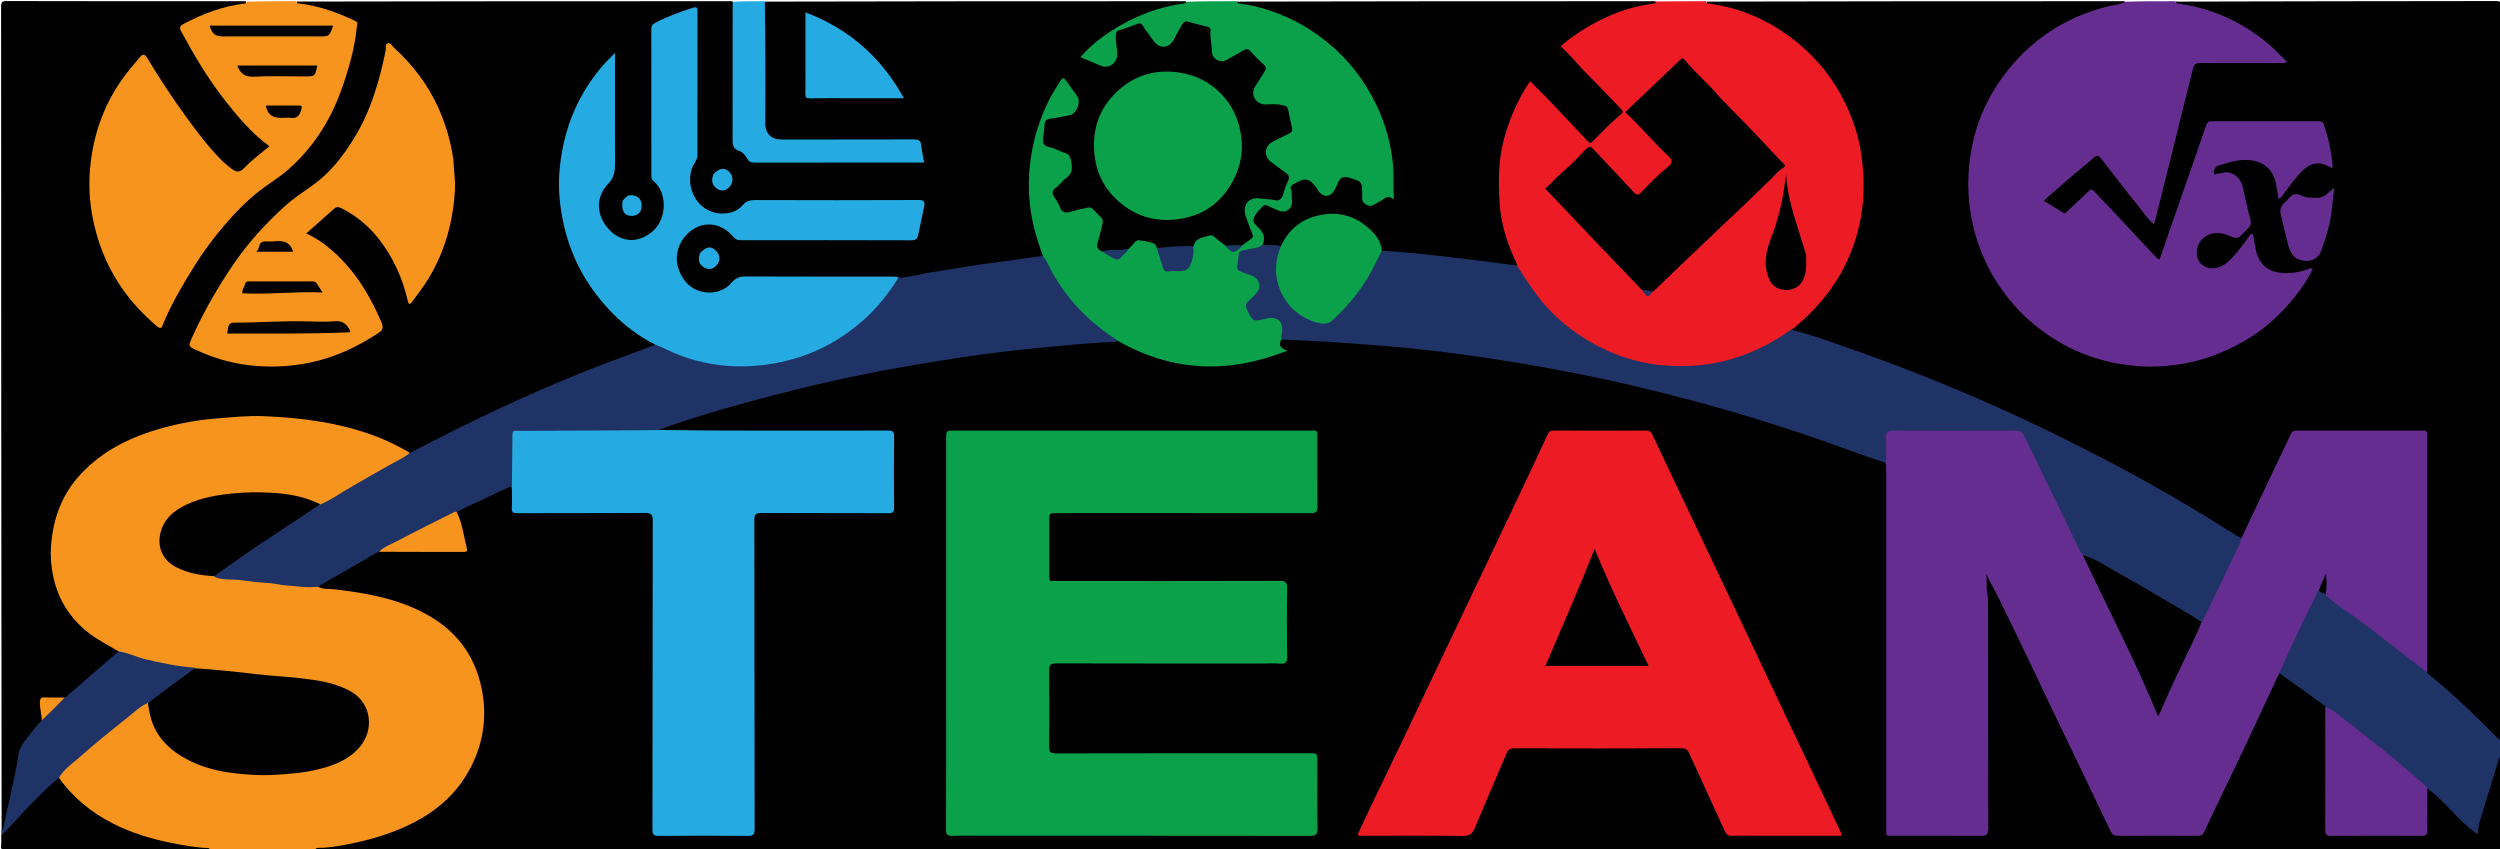 <svg version="1.1" id="Layer_1" xmlns="http://www.w3.org/2000/svg" xmlns:xlink="http://www.w3.org/1999/xlink" x="0px" y="0px"
	 width="100%" viewBox="0 0 2061 700" enable-background="new 0 0 2061 700" xml:space="preserve">
<path fill="#000000" opacity="1" stroke="none" 
	d="
M2061.713,623.776 
	C2062,648.661 2061.96,673.322 2062.062,697.983 
	C2062.072,700.439 2061.566,701.499 2059.015,701.018 
	C2058.372,700.897 2057.686,701 2057.019,701 
	C1458.325,701 859.631,701 260.469,701 
	C258.755,697.026 261.748,697.064 264.146,696.758 
	C277.195,695.096 290.192,693.209 302.928,689.767 
	C322.527,684.471 341.257,677.284 357.528,664.789 
	C379.127,648.202 392.233,626.565 395.787,599.41 
	C399.074,574.293 393.5,551.394 377.888,531.294 
	C367.962,518.513 354.92,509.769 340.115,503.424 
	C319.673,494.664 298.067,491.049 276.218,488.214 
	C271.425,487.592 266.14,488.712 261.704,484.894 
	C260.875,481.671 262.838,480.251 264.831,479.075 
	C279.486,470.427 294.253,461.976 309.222,453.881 
	C310.103,453.404 311.034,453.076 312.463,453.182 
	C334.057,452.017 355.271,452.963 376.47,452.52 
	C380.617,452.434 381.697,450.907 381.065,446.743 
	C379.868,438.861 377.196,431.319 375.607,423.106 
	C375.727,420.208 377.257,418.88 379.349,417.91 
	C391.501,412.277 403.489,406.293 415.778,400.956 
	C418.231,399.89 420.678,398.636 423.367,401.37 
	C424.569,404.486 424.339,407.342 424.384,410.161 
	C424.539,419.779 425.314,420.581 435.124,420.589 
	C464.286,420.611 493.447,420.593 522.608,420.6 
	C526.107,420.601 529.61,420.505 533.104,420.732 
	C538.779,421.1 539.94,422.3 540.285,428.091 
	C540.473,431.253 540.4,434.422 540.4,437.588 
	C540.404,516.573 540.399,595.559 540.406,674.545 
	C540.407,686.263 540.741,686.59 552.473,686.595 
	C571.137,686.602 589.8,686.608 608.463,686.592 
	C618.916,686.584 619.589,685.932 619.59,675.602 
	C619.604,596.283 619.595,516.964 619.6,437.645 
	C619.6,434.479 619.525,431.31 619.711,428.148 
	C620.061,422.177 621.227,421.047 627.336,420.703 
	C629.999,420.553 632.667,420.6 635.333,420.6 
	C663.994,420.595 692.656,420.599 721.318,420.596 
	C723.317,420.596 725.319,420.647 727.316,420.549 
	C732.817,420.281 734.452,418.769 734.53,413.216 
	C734.71,400.386 734.581,387.554 734.593,374.723 
	C734.596,371.058 734.639,367.392 734.527,363.726 
	C734.403,359.681 732.327,357.626 728.296,357.478 
	C725.964,357.393 723.631,357.405 721.298,357.405 
	C665.642,357.401 609.985,357.412 554.328,357.385 
	C550.675,357.384 546.986,357.702 542.995,356.464 
	C540.113,352.165 543.431,351.21 546.028,350.416 
	C554.467,347.836 562.767,344.836 571.193,342.225 
	C602.838,332.418 634.769,323.631 667.001,315.983 
	C709.928,305.797 753.25,297.694 796.937,291.454 
	C820.982,288.02 845.105,285.359 869.253,282.876 
	C882.146,281.551 895.109,280.95 908.011,279.683 
	C911.998,279.291 915.924,280.407 920.283,279.778 
	C924.134,279.017 926.742,281.16 929.456,282.598 
	C944.313,290.475 960.039,295.628 976.653,298.123 
	C1001.164,301.805 1025.076,299.135 1048.513,291.371 
	C1051.946,290.234 1054.555,288.749 1053.185,284.282 
	C1052.64,282.505 1053.58,280.695 1055.327,279.098 
	C1060.838,276.856 1066.271,277.257 1071.485,277.931 
	C1079.936,279.023 1088.433,278.895 1096.889,279.421 
	C1126.459,281.26 1155.929,283.941 1185.357,287.368 
	C1254.798,295.455 1323.248,308.665 1390.827,326.467 
	C1443.386,340.313 1495.024,357.049 1545.857,376.283 
	C1549.131,377.522 1552.286,378.992 1555.584,381.152 
	C1558.123,384.745 1557.33,388.518 1557.334,392.104 
	C1557.397,457.244 1557.375,522.384 1557.378,587.524 
	C1557.379,617.511 1557.363,647.499 1557.387,677.487 
	C1557.394,685.977 1558.024,686.604 1566.477,686.613 
	C1587.135,686.635 1607.794,686.651 1628.452,686.604 
	C1635.615,686.588 1636.597,685.64 1636.6,678.545 
	C1636.631,617.903 1636.691,557.261 1636.529,496.62 
	C1636.512,490.323 1635.691,484.011 1635.144,477.715 
	C1634.95,475.489 1634.594,472.894 1637.032,472.063 
	C1639.955,471.068 1640.919,473.817 1641.958,475.889 
	C1658.237,508.337 1673.843,541.114 1689.551,573.839 
	C1704.683,605.365 1719.664,636.964 1734.888,668.446 
	C1736.699,672.192 1738.367,676.012 1740.056,679.812 
	C1742.215,684.674 1745.498,686.759 1750.943,686.698 
	C1769.599,686.489 1788.26,686.53 1806.918,686.678 
	C1811.874,686.717 1814.995,684.949 1817.125,680.419 
	C1823.998,665.802 1830.968,651.229 1837.827,636.607 
	C1844.614,622.136 1851.499,607.709 1858.242,593.216 
	C1863.51,581.895 1869.01,570.681 1874.244,559.342 
	C1874.939,557.834 1875.652,556.318 1877.113,554.794 
	C1880.009,553.266 1882.176,554.06 1884.373,555.617 
	C1894.271,562.635 1904.211,569.596 1913.96,576.821 
	C1915.952,578.296 1918.134,579.663 1918.493,582.913 
	C1919.393,586.594 1919.401,589.918 1919.401,593.249 
	C1919.402,621.196 1919.375,649.142 1919.413,677.089 
	C1919.424,685.57 1920.433,686.575 1928.875,686.589 
	C1949.003,686.621 1969.132,686.627 1989.26,686.585 
	C1997.504,686.568 1998.468,685.525 1998.608,677.448 
	C1998.755,668.971 1998.171,660.482 1999.132,651.617 
	C2000.896,648.422 2003.021,648.909 2005.127,650.509 
	C2011.225,655.139 2016.972,660.193 2022.084,665.889 
	C2026.542,670.856 2031.224,675.592 2036.083,680.142 
	C2039.214,683.074 2040.3,682.68 2041.393,678.569 
	C2045.806,661.98 2051.624,645.827 2056.597,629.412 
	C2057.333,626.982 2057.27,623.38 2061.713,623.776 
z"/>
<path fill="#000000" opacity="1" stroke="none" 
	d="
M1.338,684.225 
	C1,457.945 1.012,231.89 0.902,5.836 
	C0.9,1.966 1.418,0.863 5.66,0.874 
	C71.127,1.054 136.595,1 202.531,1 
	C204.475,4.205 202.06,4.682 199.947,5.227 
	C195.593,6.35 191.18,7.226 186.802,8.251 
	C175.846,10.816 165.562,15.056 155.678,20.344 
	C151.351,22.659 151.034,23.904 153.387,28.227 
	C164.076,47.86 175.839,66.804 189.788,84.311 
	C198.821,95.648 208.368,106.508 219.558,115.847 
	C224.305,119.809 223.97,122.153 219.067,126.163 
	C213.142,131.008 207.65,136.359 201.647,141.121 
	C197.5,144.411 195.392,144.678 190.889,141.677 
	C184.479,137.406 179.021,132.089 173.947,126.286 
	C154.254,103.758 138.029,78.764 121.922,53.676 
	C118.41,48.205 118.244,48.149 113.784,53.017 
	C94.925,73.599 83.404,97.869 78.55,125.22 
	C72.651,158.451 77.447,190.283 92.919,220.276 
	C101.536,236.979 112.718,251.863 127.447,263.804 
	C131.324,266.947 131.537,266.836 133.775,262.164 
	C145.686,237.298 159.592,213.646 176.792,192.041 
	C190.642,174.645 206.084,158.896 224.627,146.365 
	C243.054,133.913 257.26,117.681 267.855,98.102 
	C280.057,75.557 287.256,51.448 291.393,26.301 
	C292.331,20.595 291.787,19.338 286.435,16.937 
	C274.533,11.596 262.133,7.787 249.305,5.372 
	C247.094,4.956 244.356,5.077 244.777,1.292 
	C364.354,1 483.708,1 603.531,1 
	C607.045,3.524 606.343,7.064 606.351,10.302 
	C606.432,42.614 606.388,74.926 606.397,107.238 
	C606.397,109.403 606.448,111.569 606.424,113.733 
	C606.385,117.325 608.339,119.626 610.566,122.337 
	C617.472,130.747 626.212,131.908 636.404,131.781 
	C672.708,131.328 709.02,131.604 745.33,131.604 
	C747.162,131.604 748.995,131.626 750.826,131.586 
	C756.324,131.465 757.819,130.436 757.899,126.748 
	C758.022,121.117 755.733,118.027 750.983,117.518 
	C748.995,117.305 746.989,117.399 744.99,117.399 
	C713.844,117.393 682.698,117.399 651.552,117.393 
	C648.887,117.393 646.22,117.442 643.558,117.304 
	C633.898,116.803 628.756,111.79 628.695,102.183 
	C628.497,70.872 628.575,39.559 628.669,8.246 
	C628.676,5.961 628.434,3.518 630.672,1.337 
	C746.354,1 861.708,1 977.531,1 
	C979.445,4.644 976.62,4.835 974.403,5.255 
	C966.045,6.84 957.86,9.01 949.804,11.761 
	C940.014,15.103 930.175,18.779 921.536,24.169 
	C913.2,29.369 905.3,35.685 898.183,42.703 
	C895.991,44.864 896.01,46.64 899.118,47.997 
	C902.017,49.262 904.859,50.672 907.87,51.652 
	C913.818,53.589 918.503,50.161 918.599,43.805 
	C918.667,39.312 917.414,34.919 917.68,30.377 
	C917.877,27.03 918.972,24.853 922.24,23.456 
	C926.518,21.627 930.769,19.723 935.097,18.01 
	C938.947,16.486 942.053,17.153 944.717,20.706 
	C947.418,24.309 949.768,28.14 952.458,31.737 
	C956.715,37.427 962.426,37.048 965.886,30.831 
	C967.748,27.487 969.682,24.184 971.512,20.82 
	C974.124,16.02 976.504,14.928 981.746,16.017 
	C986.144,16.932 990.507,18.026 994.81,19.334 
	C998.215,20.369 1000.236,22.571 1000.18,26.241 
	C1000.108,30.926 1001.164,35.498 1001.388,40.157 
	C1001.724,47.161 1006.038,49.543 1012.248,46.068 
	C1015.879,44.037 1019.64,42.23 1023.165,40.023 
	C1026.614,37.864 1029.715,37.974 1032.641,40.902 
	C1036.172,44.435 1039.76,47.91 1043.21,51.526 
	C1045.923,54.369 1046.135,57.291 1044.127,60.578 
	C1041.871,64.271 1039.626,67.975 1037.491,71.737 
	C1033.943,77.989 1036.693,82.974 1043.933,83.567 
	C1048.726,83.96 1053.564,83.286 1058.334,84.606 
	C1061.595,85.508 1063.528,87.231 1064.227,90.564 
	C1065.184,95.123 1066.363,99.634 1067.185,104.226 
	C1067.859,107.989 1066.572,110.695 1063.183,112.503 
	C1059.361,114.542 1055.427,116.357 1051.615,118.41 
	C1044.911,122.022 1044.423,127.802 1050.492,132.601 
	C1053.885,135.283 1057.458,137.742 1060.844,140.433 
	C1065.073,143.795 1065.68,146.415 1063.177,151.304 
	C1061.707,154.175 1061.479,157.361 1060.296,160.297 
	C1057.876,166.305 1055.711,167.902 1049.263,167.07 
	C1045.629,166.601 1041.979,166.372 1038.35,165.902 
	C1031.999,165.079 1027.544,170.12 1028.999,176.474 
	C1029.895,180.385 1031.636,184.011 1033.081,187.733 
	C1036.409,196.306 1033.417,201.62 1023.73,203.541 
	C1019.509,203.955 1015.686,204.685 1011.474,203.522 
	C1008.433,203.843 1006.368,202.79 1004.331,201.133 
	C997.248,195.375 992.788,195.763 986.627,202.447 
	C985.829,203.313 984.903,203.974 983.408,204.497 
	C974.01,205.678 964.953,205.786 955.506,205.854 
	C951.608,205.626 949.548,202.437 946.183,201.713 
	C941.506,200.707 937.345,200.362 934.06,204.637 
	C933.362,205.546 932.407,206.278 930.787,206.512 
	C923.625,209.458 916.428,207.739 909.06,208.573 
	C903.155,207.449 901.645,205.317 902.622,199.995 
	C903.464,195.407 904.94,190.963 905.819,186.385 
	C907.149,179.452 900.833,173.241 893.859,174.543 
	C889.444,175.367 885.12,176.624 880.667,177.287 
	C877.138,177.812 874.547,176.687 872.666,173.585 
	C870.42,169.878 868.237,166.151 866.508,162.169 
	C865.081,158.883 865.521,156.089 868.336,153.655 
	C871.612,150.822 874.587,147.664 877.595,144.551 
	C883.523,138.415 882.014,130.655 874.247,127.339 
	C870.726,125.836 867.123,124.509 863.508,123.276 
	C859.187,121.803 857.548,118.969 857.701,114.571 
	C857.853,110.231 858.586,105.964 859.117,101.682 
	C859.518,98.455 861.702,96.502 865.027,95.728 
	C869.732,94.632 874.547,94.134 879.227,92.927 
	C886.154,91.141 888.774,84.468 884.735,78.696 
	C883.113,76.378 881.415,74.109 879.65,71.9 
	C877.09,68.697 875.888,68.74 873.692,72.1 
	C862.21,89.664 855.479,108.982 852.269,129.651 
	C848.35,154.886 851.382,179.357 859.798,203.321 
	C860.698,205.885 862.468,208.485 860.568,211.751 
	C856.976,215.399 852.468,214.625 848.497,215.101 
	C816.575,218.929 784.821,223.801 753.224,229.727 
	C749.465,230.432 745.717,231.292 741.422,231.069 
	C739.94,230.493 738.937,230.015 737.686,230.039 
	C697.361,230.789 657.032,230.207 616.704,230.327 
	C611.971,230.341 608.076,231.22 604.679,234.961 
	C595.076,245.535 578.249,245.756 568.164,238.378 
	C557.42,230.517 552.565,214.293 557.776,202.149 
	C561.66,193.097 567.815,186.526 577.575,183.852 
	C587.268,181.197 595.892,183.551 602.946,190.369 
	C607.017,194.303 611.309,195.713 616.811,195.697 
	C659.476,195.567 702.142,195.634 744.808,195.616 
	C753.448,195.613 753.853,195.265 755.974,186.88 
	C757.077,182.518 758.233,178.157 758.592,173.658 
	C758.987,168.709 758.04,167.677 753.223,167.414 
	C752.058,167.35 750.89,167.377 749.723,167.377 
	C708.391,167.375 667.058,167.427 625.726,167.308 
	C620.418,167.293 616.259,168.696 612.209,172.32 
	C601.122,182.24 582.117,179.723 573.171,167.486 
	C565.499,156.994 564.422,145.719 569.919,134.007 
	C571.821,129.955 572.667,125.924 572.659,121.495 
	C572.599,86.995 572.626,52.496 572.622,17.996 
	C572.622,16.83 572.666,15.659 572.561,14.498 
	C572.195,10.466 570.903,9.39 567.03,10.511 
	C559.012,12.833 551.261,15.852 543.874,19.802 
	C540.476,21.619 539.377,24.39 539.38,28.024 
	C539.385,38.024 539.378,48.024 539.377,58.023 
	C539.375,85.023 539.409,112.022 539.339,139.022 
	C539.327,143.553 540.504,147.225 543.428,150.897 
	C550.703,160.033 551.457,170.684 547.367,181.139 
	C543.056,192.159 534.414,198.824 522.425,200.077 
	C509.987,201.377 496.164,190.509 492.899,177.624 
	C489.915,165.848 493.428,155.927 501.235,147.228 
	C503.367,144.852 504.601,142.411 504.607,139.21 
	C504.652,110.711 504.621,82.211 504.603,53.712 
	C504.603,52.893 504.651,52.034 503.855,51.102 
	C501.592,51.409 500.482,53.395 499.171,54.946 
	C480.421,77.144 468.461,102.553 464.854,131.403 
	C459.213,176.529 471.286,216.477 501.51,250.721 
	C511.285,261.796 522.556,271.042 535.24,278.603 
	C536.939,279.616 538.723,280.59 540.239,282.518 
	C541.194,286.883 538.064,287.548 535.47,288.491 
	C517.974,294.85 500.521,301.335 483.273,308.335 
	C456.63,319.148 430.276,330.621 404.288,342.949 
	C384.606,352.285 365.13,362.003 345.884,372.197 
	C343.565,373.425 341.296,374.956 338.105,374.906 
	C329.476,372.519 322.443,367.551 314.583,364.345 
	C294.867,356.304 274.414,351.247 253.376,348.438 
	C238.366,346.435 223.229,345.16 208.123,345.491 
	C175.548,346.204 143.377,349.826 112.868,362.458 
	C92.018,371.09 73.733,383.237 60.698,402.022 
	C47.338,421.276 42.783,442.806 45.092,466.055 
	C47.059,485.848 55.131,502.45 69.735,515.867 
	C76.019,521.64 83.16,526.213 90.708,530.186 
	C93.46,531.635 96.693,532.436 98.65,535.701 
	C99.28,539.049 97.167,540.694 95.347,542.317 
	C87.152,549.621 78.774,556.717 70.455,563.881 
	C66.676,567.136 62.862,570.352 59.092,573.618 
	C57.585,574.923 56.209,576.432 53.665,576.628 
	C49.162,576.844 45.079,577.442 40.931,577.476 
	C36.583,577.512 35.167,579.016 35.573,583.308 
	C35.886,586.615 35.856,589.877 35.755,593.564 
	C35.756,596.188 34.094,597.475 32.846,598.989 
	C18.024,616.967 17.932,617.133 14.398,640.235 
	C12.336,653.717 8.324,666.757 5.387,680.041 
	C4.956,681.99 4.814,684.594 1.338,684.225 
z"/>
<path fill="#000000" opacity="1" stroke="none" 
	d="
M1793.777,1.31 
	C1881.789,1 1969.579,1.042 2057.368,0.872 
	C2061.67,0.864 2062.097,2.053 2062.094,5.864 
	C2061.988,206.93 2062,407.996 2062,609.531 
	C2059.167,612.185 2057.361,610.047 2055.627,608.336 
	C2050.906,603.676 2046.172,599.028 2041.515,594.304 
	C2029.408,582.025 2016.268,570.891 2003.219,559.654 
	C2001.605,558.264 1999.728,557.03 1999.504,554.184 
	C1998.634,549.165 1998.6,544.51 1998.602,539.841 
	C1998.622,484.015 1998.615,428.188 1998.615,372.362 
	C1998.615,370.195 1998.63,368.029 1998.605,365.863 
	C1998.517,358.395 1997.622,357.416 1990.258,357.406 
	C1959.928,357.364 1929.598,357.473 1899.27,357.312 
	C1893.402,357.281 1890.387,359.643 1887.953,364.931 
	C1880.64,380.815 1873.083,396.593 1865.55,412.377 
	C1860.532,422.892 1855.837,433.561 1850.022,444.121 
	C1847.18,445.781 1844.948,445.014 1842.698,443.604 
	C1819.413,429.017 1795.848,414.905 1771.889,401.447 
	C1739.494,383.25 1706.381,366.468 1672.84,350.495 
	C1644.865,337.173 1616.454,324.865 1587.713,313.322 
	C1553.701,299.663 1519.153,287.467 1484.303,276.12 
	C1481.799,275.304 1479.102,274.841 1476.814,272.661 
	C1475.824,269.197 1478.308,267.77 1480.119,266.276 
	C1495.879,253.277 1508.563,237.734 1517.84,219.601 
	C1527.265,201.18 1532.694,181.599 1533.754,160.78 
	C1534.905,138.16 1531.804,116.364 1523.114,95.387 
	C1510.389,64.669 1489.852,40.752 1461.209,23.814 
	C1446.584,15.166 1430.904,9.424 1414.246,6.113 
	C1411.441,5.555 1407.037,6.61 1406.776,1.312 
	C1521.688,1 1636.375,1 1751.531,1 
	C1753.507,4.648 1750.598,4.834 1748.436,5.347 
	C1740.334,7.27 1732.132,8.817 1724.274,11.654 
	C1702.475,19.524 1682.967,31.276 1666.975,48.035 
	C1643.87,72.247 1629.723,101.013 1626.216,134.558 
	C1621.766,177.111 1632.787,215.112 1660.617,247.834 
	C1685.956,277.626 1718.354,294.472 1757.147,298.722 
	C1799.239,303.334 1836.61,291.554 1869.146,264.73 
	C1882.174,253.988 1893.058,241.204 1901.383,226.057 
	C1899.374,224.783 1897.653,225.866 1896.04,226.285 
	C1890.117,227.824 1884.056,227.831 1878.156,227.007 
	C1867.53,225.523 1860.881,219.111 1857.93,208.794 
	C1856.994,205.519 1856.95,201.953 1854.834,198.128 
	C1849.789,205.15 1844.823,211.324 1839.052,216.825 
	C1834.609,221.061 1829.722,223.242 1823.443,223.385 
	C1813.635,223.609 1805.696,213.847 1809.709,202.568 
	C1813.349,192.338 1823.48,187.573 1833.942,190.623 
	C1835.063,190.95 1836.162,191.341 1837.273,191.697 
	C1846.883,194.776 1854.107,188.182 1852.045,178.194 
	C1850.462,170.527 1848.691,162.904 1846.587,155.361 
	C1844.185,146.752 1840.029,144.032 1831.182,145.116 
	C1828.291,145.471 1824.99,146.533 1823.551,142.549 
	C1822.482,139.59 1824.519,135.83 1828.407,134.335 
	C1837.678,130.769 1847.254,128.602 1857.253,129.951 
	C1868.92,131.525 1876.343,139.311 1879.051,152.215 
	C1879.399,153.874 1878.623,156.515 1880.903,156.901 
	C1882.895,157.238 1883.605,154.716 1884.694,153.357 
	C1889.264,147.656 1893.261,141.495 1899.14,136.91 
	C1904.033,133.093 1909.331,131.621 1915.47,132.765 
	C1920.217,133.649 1920.41,133.476 1919.621,128.646 
	C1918.468,121.581 1917.132,114.553 1914.891,107.71 
	C1913.683,104.021 1911.622,102.31 1907.636,102.317 
	C1880.804,102.364 1853.972,102.377 1827.14,102.308 
	C1822.867,102.297 1820.959,104.322 1819.633,108.092 
	C1811.068,132.452 1802.713,156.884 1794.281,181.29 
	C1791.017,190.738 1787.684,200.161 1784.441,209.617 
	C1782.218,216.097 1779.035,216.976 1774.405,212.031 
	C1762.349,199.153 1750.048,186.503 1738.288,173.349 
	C1734.84,169.493 1731.057,165.974 1727.445,162.283 
	C1725.118,159.905 1722.83,159.902 1720.554,162.306 
	C1716.309,166.789 1711.486,170.642 1706.98,174.836 
	C1703.94,177.665 1701.055,178.074 1697.538,175.968 
	C1694.252,174.001 1690.888,172.16 1687.719,170.006 
	C1683.236,166.959 1682.89,163.942 1687.012,160.396 
	C1694.453,153.992 1701.913,147.609 1709.371,141.223 
	C1713.669,137.543 1717.922,133.812 1722.185,130.092 
	C1727.799,125.193 1730.761,125.446 1735.389,131.216 
	C1746.951,145.633 1758.298,160.219 1769.765,174.712 
	C1770.593,175.758 1771.506,176.73 1772.404,177.716 
	C1773.845,179.298 1774.691,178.554 1775.214,176.951 
	C1775.782,175.21 1776.152,173.409 1776.597,171.632 
	C1785.923,134.294 1795.236,96.952 1804.614,59.627 
	C1807.028,50.014 1807.429,49.695 1817.522,49.674 
	C1835.521,49.636 1853.52,49.665 1871.52,49.661 
	C1872.853,49.661 1874.19,49.721 1875.518,49.628 
	C1876.616,49.551 1878.066,49.924 1878.469,48.446 
	C1878.762,47.374 1877.752,46.663 1877.089,45.939 
	C1871.768,40.135 1865.6,35.323 1859.232,30.751 
	C1840.904,17.589 1820.407,9.633 1798.358,5.398 
	C1796.138,4.972 1793.428,5.072 1793.777,1.31 
z"/>
<path fill="#F7941D" opacity="1" stroke="none" 
	d="
M98.121,537.25 
	C89.298,531.837 80.24,527.52 72.286,521.146 
	C57.541,509.33 48.124,494.361 44.06,476.037 
	C42.203,467.661 41.446,459.087 42.038,450.509 
	C43.611,427.708 50.991,407.359 66.993,390.418 
	C85.437,370.89 108.45,359.917 133.886,352.873 
	C148.72,348.765 163.71,346.13 179.041,344.918 
	C191.72,343.914 204.4,342.573 217.105,343.077 
	C249.194,344.348 280.831,348.551 311.041,360.127 
	C320.131,363.61 328.821,368.113 337.629,373.085 
	C338.869,377.234 335.446,378.253 333.029,379.54 
	C315.618,388.811 298.651,398.85 281.672,408.872 
	C277.677,411.23 273.715,413.646 269.727,416.018 
	C267.991,417.05 266.257,417.995 263.758,417.357 
	C248.936,411.921 234.052,408.759 218.63,408.366 
	C201.458,407.929 184.387,408.677 167.725,413.369 
	C157.864,416.146 148.474,419.962 141.303,427.65 
	C132.911,436.647 131.778,450.493 138.56,459.268 
	C141.946,463.649 146.758,465.959 151.79,467.812 
	C159.955,470.819 168.504,472.081 177.451,473.366 
	C181.153,475.69 184.971,474.685 188.518,474.973 
	C207.534,476.52 226.419,479.281 245.426,480.878 
	C250.806,481.329 256.356,480.702 261.734,483.484 
	C266.397,486.169 271.33,485.269 275.956,485.824 
	C301.762,488.922 327.154,493.319 350.399,505.801 
	C375.443,519.249 391.354,539.538 397.086,567.682 
	C401.6,589.849 398.765,611.09 388.836,631.122 
	C379.396,650.168 364.827,664.765 346.29,675.276 
	C328.007,685.642 308.182,691.817 287.716,695.803 
	C279.416,697.419 270.979,698.993 262.417,698.99 
	C261.178,698.989 260.109,699.195 259.685,700.64 
	C231.312,701 202.625,701 173.469,701 
	C169.305,698.956 165.176,699.827 161.323,699.667 
	C140.055,698.78 120.045,692.94 100.559,684.935 
	C82.712,677.604 67.457,666.535 54.517,652.253 
	C51.832,649.289 49.209,646.271 47.784,642.011 
	C46.637,638.303 48.859,636.339 50.906,634.42 
	C61.663,624.335 72.924,614.818 84.225,605.36 
	C94.638,596.645 105.266,588.186 116.136,580.038 
	C118.066,578.591 119.975,577.352 122.789,578.823 
	C125.066,581.926 125.19,585.355 125.958,588.561 
	C130.534,607.664 143.73,618.89 160.76,626.428 
	C174.474,632.497 189.033,634.696 203.938,635.902 
	C225.256,637.626 246.187,636.033 266.748,630.444 
	C278.457,627.261 289.36,622.283 296.547,611.689 
	C306.24,597.402 302.039,579.759 286.811,571.563 
	C276.378,565.947 264.934,563.657 253.289,562.363 
	C225.024,559.219 196.699,556.646 168.43,553.536 
	C166.11,553.281 163.768,553.39 161.033,553.112 
	C154.017,551.288 147.137,551.685 140.447,550.425 
	C128.642,548.202 116.918,545.729 105.62,541.571 
	C103,540.607 100.149,539.992 98.121,537.25 
z"/>
<path fill="#662D91" opacity="1" stroke="none" 
	d="
M1793.531,1 
	C1793.576,2.783 1794.828,2.813 1796.022,2.979 
	C1823.276,6.769 1847.339,17.675 1868.681,35.008 
	C1874.636,39.844 1879.541,45.559 1885.211,50.722 
	C1883.261,52.701 1881.332,51.956 1879.637,51.96 
	C1857.806,52.02 1835.975,52.064 1814.144,51.938 
	C1810.492,51.917 1808.789,52.627 1807.787,56.739 
	C1797.683,98.206 1787.257,139.595 1776.897,181 
	C1776.62,182.107 1776.068,183.145 1775.452,184.702 
	C1770.508,180.646 1767.209,175.273 1763.347,170.512 
	C1752.67,157.353 1742.404,143.861 1731.98,130.498 
	C1730.344,128.4 1728.862,127.558 1726.381,129.785 
	C1721.113,134.513 1715.514,138.869 1710.129,143.47 
	C1702.47,150.014 1694.875,156.634 1687.275,163.247 
	C1686.534,163.892 1685.949,164.717 1685.085,165.693 
	C1690.412,168.93 1695.648,171.979 1700.731,175.266 
	C1702.756,176.575 1703.427,174.968 1704.409,174.056 
	C1710,168.864 1715.618,163.696 1721.065,158.355 
	C1723.31,156.154 1724.486,155.393 1727.16,158.392 
	C1733.339,165.321 1740.03,171.794 1746.281,178.69 
	C1756.083,189.501 1766.182,200.043 1776.198,210.659 
	C1777.308,211.836 1778.258,213.287 1780.388,213.936 
	C1785.248,199.871 1790.078,185.814 1794.962,171.776 
	C1802.901,148.955 1810.944,126.171 1818.739,103.301 
	C1819.632,100.681 1820.83,99.971 1823.313,99.975 
	C1852.643,100.019 1881.973,100.013 1911.303,99.98 
	C1913.239,99.978 1914.879,100.069 1915.646,102.275 
	C1919.493,113.35 1922.032,124.701 1922.967,136.395 
	C1923.027,137.149 1922.776,137.928 1922.652,138.823 
	C1907.863,129.121 1899.817,138.083 1891.257,148.507 
	C1887.611,152.947 1884.358,157.708 1880.874,162.283 
	C1880.413,162.889 1879.599,163.703 1879.023,163.647 
	C1877.647,163.512 1878.182,162.155 1878.004,161.264 
	C1876.694,154.719 1876.607,147.913 1872.655,142.003 
	C1868.33,135.534 1862.11,132.839 1854.811,132.032 
	C1846.047,131.062 1837.836,133.787 1829.628,136.258 
	C1828.281,136.664 1826.757,137.228 1826.085,138.782 
	C1825.498,140.139 1824.462,141.519 1825.23,143.007 
	C1826.22,144.925 1827.492,142.872 1828.685,142.979 
	C1831.632,143.242 1834.363,141.359 1837.481,142.21 
	C1843.882,143.957 1847.535,148.073 1848.971,154.441 
	C1850.992,163.404 1852.865,172.413 1855.321,181.258 
	C1856.086,184.013 1855.414,185.786 1853.89,187.512 
	C1851.688,190.006 1849.237,192.28 1846.876,194.631 
	C1843.931,197.564 1840.869,195.582 1838.127,194.479 
	C1831.38,191.765 1824.827,190.651 1818.298,194.92 
	C1813.326,198.17 1811.029,202.873 1811.031,208.687 
	C1811.032,213.938 1813.597,217.727 1818.255,220.078 
	C1823.331,222.641 1831.286,220.704 1836.502,216.043 
	C1843.353,209.921 1848.65,202.544 1853.921,195.134 
	C1854.692,194.05 1855.343,192.352 1856.652,192.833 
	C1857.591,193.178 1857.828,194.961 1858.055,196.338 
	C1859.385,204.401 1859.926,212.693 1866.39,219.008 
	C1870.461,222.985 1875.354,224.421 1880.635,224.951 
	C1888.486,225.74 1896.096,224.256 1903.508,221.723 
	C1904.452,221.4 1905.269,220.778 1906.606,221.499 
	C1903.089,229.659 1897.996,236.908 1892.56,243.795 
	C1880.831,258.652 1867.128,271.427 1850.591,280.907 
	C1834.187,290.311 1816.925,297.199 1798.072,300.143 
	C1786.186,301.999 1774.25,302.777 1762.402,301.831 
	C1738.167,299.895 1715.323,293.075 1694.487,280.066 
	C1683.059,272.93 1672.551,264.716 1663.421,254.856 
	C1644.328,234.237 1631.722,210.254 1625.867,182.631 
	C1622.737,167.864 1621.973,152.934 1623.243,138.142 
	C1625.577,110.951 1634.671,85.886 1650.864,63.682 
	C1673.02,33.3 1702.465,13.824 1739.002,4.925 
	C1743.385,3.857 1748.077,4.068 1752.086,1.406 
	C1765.688,1 1779.375,1 1793.531,1 
z"/>
<path fill="#ED1C24" opacity="1" stroke="none" 
	d="
M1406.531,1 
	C1406.161,2.924 1407.712,2.829 1408.76,2.966 
	C1435.532,6.472 1459.302,17.178 1480.236,33.896 
	C1504.364,53.163 1520.803,77.886 1530.002,107.403 
	C1533.781,119.53 1535.434,131.909 1536.159,144.603 
	C1537.18,162.499 1535.044,179.922 1529.82,196.881 
	C1524.796,213.193 1517.028,228.263 1506.627,241.942 
	C1498.572,252.536 1489.213,261.796 1479.083,270.34 
	C1478.605,270.744 1477.925,270.908 1477.116,271.433 
	C1476.941,274.256 1475.078,275.407 1473.267,276.653 
	C1450.571,292.266 1425.742,301.563 1398.053,303.543 
	C1380.594,304.792 1363.411,304.038 1346.63,299.29 
	C1322.591,292.488 1301.203,280.91 1282.669,263.745 
	C1269.143,251.219 1258.658,236.682 1249.363,220.573 
	C1245.737,212.31 1241.916,204.565 1239.628,196.157 
	C1227.612,152.007 1232.27,110.08 1256.105,70.671 
	C1259.552,64.972 1262.411,64.605 1267.11,69.397 
	C1279.582,82.114 1291.835,95.042 1303.971,108.084 
	C1310.828,115.454 1310.986,115.224 1317.971,108.28 
	C1322.218,104.059 1326.242,99.615 1331.022,95.923 
	C1334.446,93.278 1334.523,91.249 1331.211,88.097 
	C1323.238,80.506 1316.361,71.875 1308.416,64.28 
	C1301.902,58.052 1296.236,51.051 1289.91,44.659 
	C1284.587,39.281 1284.667,36.392 1290.8,31.734 
	C1302.371,22.949 1314.635,15.378 1328.172,9.81 
	C1339.859,5.004 1351.933,2.496 1364.71,1.241 
	C1378.688,1 1392.375,1 1406.531,1 
z"/>
<path fill="#000000" opacity="1" stroke="none" 
	d="
M1364.531,1 
	C1365.839,2.924 1364.288,2.832 1363.241,2.965 
	C1336.605,6.354 1313.34,17.607 1292.073,33.491 
	C1290.217,34.877 1288.593,36.576 1286.634,38.333 
	C1294.746,45.325 1300.839,53.471 1308.02,60.615 
	C1317.553,70.098 1326.705,79.962 1336.13,89.555 
	C1337.875,91.331 1338.405,92.515 1336.245,94.296 
	C1327.905,101.169 1320.472,109.006 1312.891,116.677 
	C1311.197,118.392 1310.202,117.817 1308.868,116.397 
	C1297.982,104.802 1287.102,93.2 1276.129,81.687 
	C1271.423,76.75 1266.5,72.019 1261.423,66.941 
	C1251.447,81.58 1244.652,97.322 1240.04,114.096 
	C1235.282,131.401 1235.116,149.137 1236.235,166.735 
	C1237.285,183.228 1241.822,199.16 1249.029,214.188 
	C1249.656,215.494 1250.146,216.866 1250.84,218.537 
	C1249.67,221.292 1247.552,220.92 1245.336,220.637 
	C1228.232,218.455 1211.163,216.013 1194.02,214.126 
	C1176.225,212.167 1158.41,210.466 1140.175,208.855 
	C1138.127,207.956 1137.619,206.441 1136.949,204.863 
	C1130.979,190.791 1120.429,182.084 1105.396,179.52 
	C1086.514,176.301 1071.543,182.887 1060.692,198.753 
	C1059.404,200.637 1058.515,202.929 1055.79,204.007 
	C1050.899,204.084 1046.388,204.878 1041.551,203.604 
	C1040.005,202.61 1039.045,201.32 1039.341,200.076 
	C1040.667,194.514 1037.065,191.056 1034.265,187.191 
	C1030.339,181.772 1030.4,180.196 1034.235,174.768 
	C1035.394,173.128 1036.772,171.688 1038.012,170.131 
	C1040.325,167.228 1043.136,166.676 1046.472,167.868 
	C1049.293,168.877 1052.015,170.168 1054.872,171.054 
	C1059.422,172.466 1062.461,170.332 1062.655,165.605 
	C1062.77,162.785 1062.639,159.969 1062.127,157.152 
	C1061.488,153.632 1062.967,151.031 1066.153,149.351 
	C1069.423,147.627 1072.919,146.571 1076.477,145.683 
	C1078.785,145.107 1080.691,145.752 1082.326,147.52 
	C1084.594,149.973 1086.449,152.738 1088.505,155.35 
	C1091.922,159.692 1095.545,159.468 1098.355,154.804 
	C1098.699,154.233 1098.98,153.627 1099.289,153.038 
	C1104.538,143.03 1111.232,141.016 1121.073,146.485 
	C1124.078,148.155 1124.573,151.2 1125.086,154.142 
	C1125.514,156.601 1125.184,159.137 1125.444,161.619 
	C1125.907,166.032 1128.28,167.644 1132.246,166.035 
	C1136.71,164.225 1140.504,161.103 1145.057,159.365 
	C1147.097,158.586 1146.593,156.246 1146.647,154.461 
	C1147.506,125.546 1140.392,98.706 1125.164,74.145 
	C1102.364,37.371 1069.452,15.048 1027.216,6.119 
	C1024.418,5.528 1019.993,6.635 1019.776,1.305 
	C1134.688,1 1249.375,1 1364.531,1 
z"/>
<path fill="#0BA14B" opacity="1" stroke="none" 
	d="
M1019.531,1 
	C1019.65,2.328 1020.396,2.79 1021.534,2.927 
	C1037.042,4.798 1051.675,9.7 1065.649,16.424 
	C1076.041,21.425 1085.626,27.892 1094.603,35.156 
	C1111.825,49.09 1124.935,66.34 1134.546,86.193 
	C1141.826,101.232 1146.36,117.069 1148.201,133.809 
	C1149.296,143.771 1148.506,153.602 1149.066,164.485 
	C1143.693,159.848 1140.885,164.57 1137.296,166.153 
	C1133.88,167.66 1131.056,171.412 1126.524,168.868 
	C1124.3,167.62 1122.952,166.043 1123.008,163.429 
	C1123.026,162.597 1123.003,161.764 1123,160.931 
	C1122.958,149.394 1122.886,149.638 1112.21,146.485 
	C1107.417,145.069 1104.815,146.417 1103.058,150.721 
	C1102.311,152.55 1101.341,154.289 1100.456,156.061 
	C1097.096,162.79 1090.804,163.243 1086.617,157.053 
	C1086.343,156.647 1086.193,156.158 1085.916,155.754 
	C1079.656,146.628 1076.003,145.96 1066.241,151.877 
	C1064.778,152.764 1063.577,153.751 1064.121,155.322 
	C1065.302,158.73 1064.696,162.221 1065.089,165.648 
	C1065.777,171.645 1060.359,175.996 1054.677,173.848 
	C1052.679,173.092 1050.751,172.151 1048.765,171.361 
	C1046.385,170.415 1043.394,167.864 1041.545,169.652 
	C1038.303,172.789 1034.609,176.228 1033.431,180.655 
	C1032.613,183.731 1036.076,186.286 1038.135,188.356 
	C1041.988,192.23 1043.127,196.168 1041.005,201.492 
	C1041.069,204.544 1039.415,205.613 1037.096,206.216 
	C1034.041,207.012 1030.939,207.586 1027.859,208.256 
	C1025.011,208.876 1023.738,210.501 1023.299,213.35 
	C1022.162,220.73 1022.468,221.34 1030.085,223.973 
	C1038.777,226.978 1041.229,230.566 1040.095,238.391 
	C1039.51,242.436 1036.154,244.395 1033.745,247.026 
	C1029.578,251.576 1029.333,253.715 1032.664,258.832 
	C1034,260.885 1035.701,261.887 1038.098,261.386 
	C1040.21,260.945 1042.339,260.596 1044.45,260.14 
	C1051.118,258.698 1054.387,260.024 1057.958,265.506 
	C1060.204,268.956 1059.591,275.452 1056.388,279.749 
	C1053.798,284.398 1055.349,287.196 1061.366,289.049 
	C1012.547,308.48 966.584,306.539 921.661,281.053 
	C917.5,280.999 914.447,278.961 911.469,276.841 
	C889.865,261.458 873.15,241.893 861.43,218.094 
	C860.437,216.075 858.845,214.115 859.916,211.216 
	C854.744,197.521 850.805,183.791 849.158,169.555 
	C847.656,156.577 847.869,143.622 849.758,130.557 
	C852.239,113.408 857.355,97.258 865.101,81.891 
	C867.758,76.62 871.107,71.696 874.157,66.624 
	C875.371,64.605 876.722,63.553 878.536,66.09 
	C881.783,70.632 885.147,75.092 888.294,79.702 
	C891.389,84.235 887.241,94.025 881.946,94.987 
	C876.458,95.984 871.003,97.246 865.475,97.905 
	C862.403,98.271 861.327,100.204 861.177,102.446 
	C860.944,105.915 860.594,109.339 860.04,112.77 
	C859.315,117.264 860.081,120.523 865.671,121.513 
	C869.795,122.244 873.584,124.702 877.658,125.943 
	C880.585,126.835 882.043,128.594 882.683,131.358 
	C884.06,137.302 884.871,142.903 878.588,147.086 
	C875.598,149.076 873.646,152.621 870.662,154.627 
	C867.202,156.952 867.139,159.19 869.068,162.317 
	C870.711,164.979 872.64,167.581 873.659,170.484 
	C875.503,175.74 878.813,175.817 883.301,174.422 
	C887.674,173.063 892.203,172.2 896.675,171.167 
	C898.198,170.815 899.593,171.009 900.784,172.255 
	C903.084,174.66 905.508,176.946 907.814,179.346 
	C909.697,181.305 909.123,183.628 908.551,185.897 
	C907.387,190.511 906.478,195.216 904.927,199.697 
	C903.753,203.09 904.486,205.245 907.831,207.009 
	C911.389,207.76 914.62,208.253 917.506,210.035 
	C919.709,211.396 921.872,211.189 923.868,209.364 
	C925.709,207.68 927.866,206.452 930.436,205.256 
	C931.482,204.185 932.151,203.199 933.042,202.495 
	C935.039,200.918 936.136,197.664 939.222,198.102 
	C943.702,198.738 948.305,199.17 952.402,201.353 
	C952.904,201.62 952.916,202.805 953.336,203.876 
	C955.753,205.048 956.655,206.962 957.376,209.034 
	C958.3,211.688 959.142,214.37 960.102,217.012 
	C960.498,218.101 960.731,219.446 961.723,220.02 
	C966.297,222.671 971.021,220.419 975.635,220.05 
	C978.447,219.825 979.328,217.249 979.721,214.559 
	C980.291,210.663 980.876,206.703 983.815,203.253 
	C985.554,195.817 992.061,195.744 997.187,194.176 
	C1000.5,193.163 1002.352,197.013 1004.955,198.512 
	C1006.483,199.392 1007.782,200.668 1009.446,201.973 
	C1014.334,205.118 1019.014,205.114 1024.059,202.314 
	C1035.439,193.492 1034.129,198.109 1029.328,184.73 
	C1028.55,182.563 1027.678,180.427 1026.975,178.236 
	C1023.854,168.516 1029.835,161.809 1039.686,163.733 
	C1043.23,164.424 1046.929,163.936 1050.5,164.945 
	C1054.467,166.066 1056.707,163.925 1057.817,160.339 
	C1058.986,156.563 1060.025,152.751 1061.869,149.217 
	C1063.32,146.435 1062.504,144.306 1059.985,142.506 
	C1055.835,139.539 1051.819,136.385 1047.709,133.36 
	C1041.717,128.95 1042.37,120.358 1048.986,117.007 
	C1053.409,114.767 1057.792,112.439 1062.288,110.356 
	C1064.749,109.216 1065.761,107.847 1065.053,105.015 
	C1063.821,100.085 1062.988,95.056 1061.872,90.095 
	C1061.451,88.219 1060.332,87.357 1058.164,86.851 
	C1053.372,85.732 1048.575,85.801 1043.813,86.077 
	C1035.612,86.553 1030.072,78.003 1035.046,70.769 
	C1037.655,66.973 1039.877,62.914 1042.425,59.074 
	C1043.931,56.804 1044.013,55.167 1041.775,53.164 
	C1037.931,49.725 1034.265,46.053 1030.822,42.213 
	C1028.816,39.975 1027.214,40.165 1024.905,41.573 
	C1020.267,44.402 1015.542,47.108 1010.725,49.62 
	C1005.53,52.33 998.949,48.209 999.057,42.239 
	C999.159,36.579 997.347,31.078 997.96,25.397 
	C998.168,23.472 997.222,22.388 995.227,21.925 
	C989.955,20.701 984.682,19.442 979.491,17.92 
	C976.435,17.025 975.221,18.936 974.076,20.912 
	C971.928,24.616 969.902,28.395 967.956,32.21 
	C963.82,40.32 955.708,40.71 950.474,33.058 
	C947.777,29.116 944.751,25.388 942.232,21.34 
	C940.891,19.185 939.788,18.775 937.436,19.717 
	C932.555,21.673 927.568,23.394 922.541,24.938 
	C920.185,25.661 920.171,27.211 919.965,29.113 
	C919.369,34.635 921.281,39.952 921.052,45.458 
	C920.777,52.072 914.082,56.766 907.854,54.356 
	C904.938,53.228 902.113,51.866 899.226,50.66 
	C896.549,49.541 893.844,48.489 890.683,47.219 
	C898.315,38.26 907.079,31.298 916.523,25.277 
	C934.922,13.548 954.777,5.505 976.614,2.872 
	C977.157,2.807 977.634,2.186 978.071,1.412 
	C991.688,1 1005.375,1 1019.531,1 
z"/>
<path fill="#F7941D" opacity="1" stroke="none" 
	d="
M244.531,1 
	C244.46,3.278 246.133,2.853 247.401,3.003 
	C263.407,4.891 278.256,10.418 292.745,17.206 
	C295.748,18.612 294.35,20.131 294.143,22.246 
	C292.35,40.516 287.266,57.939 281.035,75.09 
	C271.867,100.328 257.65,122.215 237.419,139.973 
	C230.068,146.425 221.541,151.367 213.822,157.414 
	C203.078,165.831 193.679,175.52 184.897,185.788 
	C175.898,196.312 167.63,207.472 160.289,219.246 
	C150.735,234.57 141.513,250.085 134.569,266.835 
	C133.755,268.797 133.284,272.284 129.548,269.114 
	C118.069,259.373 107.881,248.514 99.453,236.001 
	C87.288,217.939 79.688,198.157 75.891,176.721 
	C73.707,164.386 73.157,151.953 74.193,139.671 
	C76.693,110.034 86.645,82.98 105.152,59.386 
	C108.388,55.261 111.917,51.365 115.196,47.271 
	C117.642,44.217 119.352,44.442 121.379,47.822 
	C131.172,64.15 141.659,80.026 152.803,95.472 
	C161.914,108.102 171.3,120.503 182.215,131.651 
	C184.737,134.227 187.596,136.492 190.424,138.746 
	C194.183,141.743 197.22,142.939 201.55,138.325 
	C207.677,131.796 215.113,126.494 222.12,120.556 
	C206.262,108.962 194.195,94.159 182.622,78.992 
	C169.974,62.415 159.423,44.463 149.507,26.132 
	C147.742,22.869 147.951,21.539 151.542,19.631 
	C167.502,11.154 184.133,4.977 202.167,2.865 
	C202.71,2.802 203.175,2.069 203.338,1.324 
	C216.688,1 230.375,1 244.531,1 
z"/>
<path fill="#1F3366" opacity="1" stroke="none" 
	d="
M2000.781,554.639 
	C2020.618,570.68 2038.853,587.945 2056.445,605.912 
	C2057.934,607.433 2059.207,609.253 2061.65,610.045 
	C2062,614.357 2062,618.714 2062,623.535 
	C2061.06,623.956 2060.447,624.343 2060.163,625.28 
	C2054.74,643.129 2049.365,660.994 2043.819,678.805 
	C2042.983,681.49 2043.286,684.287 2042.562,687.764 
	C2026.728,677.045 2016.443,661.228 2001.421,650.211 
	C1998.9,650.31 1997.43,649.016 1995.893,647.658 
	C1977.203,631.146 1957.852,615.439 1938.097,600.222 
	C1932.961,596.265 1927.864,592.255 1922.612,588.455 
	C1920.396,586.852 1918.717,584.905 1917.199,582.287 
	C1904.539,573.14 1892.141,564.237 1879.437,555.2 
	C1876.618,553.026 1878.139,550.883 1878.997,548.782 
	C1882.331,540.608 1886.357,532.747 1890.151,524.791 
	C1895.811,512.924 1901.096,500.872 1907.24,489.237 
	C1907.865,488.054 1908.48,486.868 1910.109,486.063 
	C1913.001,485.623 1915.126,486.394 1917.161,488.461 
	C1936.935,502.747 1956.482,516.722 1975.395,531.555 
	C1982.439,537.079 1989.335,542.78 1996.288,548.413 
	C1998.302,550.044 1999.739,551.94 2000.781,554.639 
z"/>
<path fill="#1F3366" opacity="1" stroke="none" 
	d="
M122.269,579.385 
	C115.521,582.134 110.647,587.17 105.277,591.413 
	C91.71,602.133 78.255,613.033 65.324,624.503 
	C59.691,629.499 53.154,633.736 48.916,640.661 
	C48.532,642.64 48.153,644.105 46.741,645.346 
	C41.239,650.185 36.397,655.715 31.037,660.702 
	C22.374,668.762 14.845,677.89 6.595,686.337 
	C5.163,687.804 3.942,689.424 1.276,688.232 
	C1,686.933 1,685.867 1,684.4 
	C2.598,684.041 2.737,682.926 2.975,681.709 
	C6.864,661.817 12.307,642.247 15.173,622.139 
	C16.281,614.362 22.018,609.141 26.38,603.218 
	C28.625,600.167 31.317,597.445 33.981,594.282 
	C38.272,585.482 44.459,579.108 53.553,575.231 
	C68.365,562.413 82.894,549.805 97.714,537.02 
	C105.482,537.966 112.171,541.623 119.493,543.388 
	C133.023,546.65 146.588,549.416 160.76,550.506 
	C160.97,553.341 159.145,554.626 157.41,555.852 
	C147.573,562.806 138.12,570.275 128.391,577.374 
	C126.657,578.639 125.038,580.137 122.269,579.385 
z"/>
<path fill="#25AAE1" opacity="1" stroke="none" 
	d="
M630.531,1 
	C631,34.586 631.138,68.173 630.902,101.758 
	C630.844,110.071 635.876,115.034 644.277,115.022 
	C680.593,114.97 716.909,115.052 753.224,114.921 
	C756.95,114.907 759.03,115.531 759.431,119.72 
	C759.878,124.377 760.993,128.971 761.89,134 
	C760.078,134 758.435,134 756.791,134 
	C712.146,134 667.501,133.986 622.856,134.032 
	C619.925,134.035 617.661,133.865 615.951,130.73 
	C614.577,128.21 612.198,125.299 609.668,124.535 
	C603.672,122.724 603.935,118.631 603.947,113.883 
	C604.042,76.568 604,39.253 604,1.469 
	C612.688,1 621.375,1 630.531,1 
z"/>
<path fill="#000000" opacity="1" stroke="none" 
	d="
M1,688.477 
	C5.785,684.484 9.62,679.974 13.587,675.645 
	C24.589,663.636 35.821,651.877 48.551,641.17 
	C60.208,657.628 75.417,669.882 93.169,678.945 
	C108.413,686.728 124.744,691.623 141.5,694.946 
	C151.429,696.916 161.4,698.801 171.581,699.09 
	C172.275,699.11 172.948,699.866 173.315,700.64 
	C117.138,701 61.275,700.95 5.413,701.108 
	C1.498,701.119 0.49,700.055 0.942,696.428 
	C1.248,693.972 1,691.447 1,688.477 
z"/>
<path fill="#662D91" opacity="1" stroke="none" 
	d="
M2000.991,554.466 
	C1981.11,539.152 1961.263,523.337 1940.802,508.305 
	C1932.931,502.521 1924.423,497.576 1917.193,490.446 
	C1915.285,486.653 1915.489,483.051 1916.363,480.02 
	C1915.634,482.323 1915.557,485.745 1911.406,486.845 
	C1899.906,509.168 1889.34,531.661 1879.153,554.706 
	C1869.384,575.782 1859.648,596.502 1849.884,617.208 
	C1846.649,624.068 1843.344,630.895 1840.07,637.736 
	C1832.455,653.652 1824.778,669.54 1817.285,685.513 
	C1816.059,688.127 1814.616,689.083 1811.706,689.066 
	C1789.878,688.943 1768.048,688.948 1746.22,689.059 
	C1743.187,689.074 1741.405,688.24 1740.043,685.377 
	C1727.081,658.122 1713.979,630.932 1700.927,603.719 
	C1693.797,588.853 1686.594,574.022 1679.588,559.098 
	C1669.352,537.292 1658.692,515.695 1648.183,494.023 
	C1644.76,486.966 1640.76,480.23 1637.374,473.026 
	C1638.307,478.086 1637.347,483.204 1638.202,488.066 
	C1639.05,492.893 1638.969,497.646 1638.973,502.432 
	C1639.015,562.586 1638.926,622.74 1639.131,682.893 
	C1639.149,688.089 1637.676,689.17 1632.759,689.116 
	C1609.1,688.858 1585.437,689.024 1561.776,688.986 
	C1554.184,688.974 1555.015,689.85 1555.013,682.43 
	C1554.993,584.451 1555,486.472 1554.999,388.493 
	C1554.999,386.66 1554.978,384.827 1554.919,382.532 
	C1553.482,380.734 1552.792,379.113 1552.743,377.176 
	C1552.587,371.014 1552.538,364.854 1552.795,358.693 
	C1552.955,354.852 1554.955,352.943 1558.762,352.786 
	C1560.427,352.717 1562.09,352.64 1563.756,352.639 
	C1595.405,352.622 1627.055,352.764 1658.701,352.522 
	C1665.365,352.471 1669.293,354.525 1672.247,360.767 
	C1686.066,389.962 1700.486,418.87 1714.313,448.065 
	C1715.383,450.325 1716.531,452.542 1718.186,454.938 
	C1718.678,458.799 1721.339,461.154 1722.735,464.126 
	C1740.697,502.385 1760.579,539.741 1776.73,578.854 
	C1777.404,580.486 1777.872,582.291 1779.613,583.766 
	C1785.203,571.329 1790.685,559.043 1796.631,546.978 
	C1802.22,535.638 1806.866,523.84 1813.39,512.549 
	C1820.704,496.885 1827.998,481.615 1835.232,466.318 
	C1837.926,460.619 1840.513,454.869 1843.259,449.195 
	C1844.188,447.275 1844.993,445.187 1847.568,444.128 
	C1857.621,423.21 1867.347,402.494 1877.118,381.798 
	C1880.918,373.747 1884.896,365.779 1888.622,357.694 
	C1889.646,355.473 1891.115,354.973 1893.318,354.975 
	C1927.967,355.015 1962.615,355.027 1997.263,354.958 
	C2000.002,354.953 2001.298,355.706 2001.027,358.611 
	C2000.857,360.428 2001,362.273 2001,364.105 
	C2000.997,427.405 2000.993,490.705 2000.991,554.466 
z"/>
<path fill="#0BA14B" opacity="1" stroke="none" 
	d="
M1040,547 
	C983.343,547 927.186,547.057 871.03,546.896 
	C866.365,546.883 864.798,547.83 864.872,552.834 
	C865.177,573.66 865.138,594.494 864.893,615.32 
	C864.839,619.907 866.115,621.11 870.684,621.101 
	C940.338,620.956 1009.993,620.999 1079.647,621.001 
	C1085.993,621.001 1085.998,621.008 1085.999,627.509 
	C1086.002,646.006 1085.75,664.508 1086.154,682.996 
	C1086.274,688.454 1084.317,689.097 1079.639,689.091 
	C990.488,688.968 901.337,689 812.186,689 
	C803.187,689 794.182,688.787 785.194,689.094 
	C781.032,689.237 779.888,688 779.907,683.828 
	C780.07,648.168 780,612.507 780,576.847 
	C780,505.026 779.999,433.205 780.001,361.385 
	C780.001,355.007 780.008,355.001 786.477,355.001 
	C884.127,355 981.776,354.994 1079.426,355.013 
	C1086.826,355.014 1085.971,354.21 1085.987,361.788 
	C1086.027,380.285 1085.858,398.783 1086.102,417.277 
	C1086.161,421.78 1085.013,423.116 1080.359,423.106 
	C1010.705,422.953 941.051,422.999 871.396,423.001 
	C865.007,423.001 865.002,423.008 865.001,429.466 
	C864.998,443.797 864.967,458.128 865.014,472.458 
	C865.038,479.833 864.204,478.984 871.82,478.987 
	C932.809,479.01 993.799,479.063 1054.788,478.884 
	C1059.777,478.869 1061.223,480.023 1061.132,485.152 
	C1060.798,503.977 1060.84,522.812 1061.115,541.638 
	C1061.182,546.186 1059.793,547.396 1055.491,547.084 
	C1050.518,546.723 1045.499,547 1040,547 
z"/>
<path fill="#ED1C24" opacity="1" stroke="none" 
	d="
M1447,689 
	C1440.5,689 1434.493,688.82 1428.503,689.072 
	C1425.274,689.208 1423.388,688.333 1421.984,685.237 
	C1412.261,663.797 1402.344,642.446 1392.547,621.04 
	C1391.299,618.314 1389.966,616.865 1386.413,616.879 
	C1340.415,617.062 1294.416,617.046 1248.417,616.911 
	C1244.808,616.9 1243.198,618.129 1241.853,621.336 
	C1233.263,641.8 1224.394,662.145 1215.802,682.608 
	C1213.899,687.14 1211.63,689.255 1206.113,689.176 
	C1178.952,688.788 1151.783,689.01 1124.617,688.976 
	C1122.858,688.974 1121.017,689.425 1119.08,688.426 
	C1122.748,680.542 1126.312,672.688 1130.039,664.911 
	C1138.813,646.599 1147.724,628.352 1156.47,610.026 
	C1169.372,582.996 1182.167,555.915 1195.03,528.867 
	C1204.589,508.766 1214.198,488.689 1223.756,468.588 
	C1233.526,448.043 1243.281,427.491 1253.006,406.925 
	C1260.628,390.806 1268.255,374.688 1275.722,358.496 
	C1276.916,355.906 1278.255,354.91 1281.195,354.925 
	C1306.361,355.056 1331.527,355.044 1356.693,354.939 
	C1359.523,354.928 1360.978,355.714 1362.239,358.391 
	C1375.763,387.122 1389.459,415.772 1403.096,444.45 
	C1411.88,462.921 1420.66,481.395 1429.417,499.879 
	C1441.678,525.759 1453.908,551.654 1466.167,577.536 
	C1474.642,595.429 1483.159,613.302 1491.625,631.199 
	C1500.441,649.834 1509.22,668.486 1518.002,687.136 
	C1518.203,687.563 1518.25,688.062 1518.489,689 
	C1494.68,689 1471.09,689 1447,689 
z"/>
<path fill="#1F3366" opacity="1" stroke="none" 
	d="
M1847.569,443.788 
	C1847.236,448.115 1844.789,451.568 1843.039,455.281 
	C1834.015,474.437 1824.824,493.515 1815.423,512.83 
	C1813.101,513.867 1811.31,513.29 1809.514,512.174 
	C1781.723,494.902 1753.199,478.895 1724.583,463.049 
	C1721.917,461.573 1719.617,459.754 1717.286,457.317 
	C1713.503,453.331 1712.045,448.475 1709.872,444.006 
	C1696.188,415.857 1682.435,387.742 1668.866,359.538 
	C1667.254,356.187 1665.252,354.999 1661.59,355.011 
	C1627.952,355.128 1594.315,355.144 1560.678,355.001 
	C1556.38,354.983 1554.711,356.173 1554.915,360.651 
	C1555.225,367.463 1554.962,374.302 1554.907,381.599 
	C1543.502,377.987 1532.1,373.993 1520.77,369.805 
	C1496.82,360.951 1472.561,353.057 1448.177,345.478 
	C1415.575,335.345 1382.603,326.641 1349.42,318.697 
	C1318.361,311.261 1287.034,305.155 1255.539,299.839 
	C1233.85,296.179 1212.102,292.892 1190.286,290.24 
	C1172.559,288.084 1154.783,286.171 1136.943,284.842 
	C1116.615,283.328 1096.316,281.628 1075.936,280.786 
	C1069.653,280.526 1063.355,280.116 1056.594,280.024 
	C1055.706,277.986 1056.563,276.104 1056.871,274.148 
	C1058.234,265.492 1052.949,260.515 1044.557,262.515 
	C1044.234,262.592 1043.915,262.688 1043.591,262.762 
	C1032.745,265.251 1032.82,265.215 1027.929,255.012 
	C1026.651,252.348 1026.745,250.373 1029.014,248.404 
	C1031.02,246.664 1032.862,244.733 1034.742,242.852 
	C1040.655,236.933 1038.948,229.583 1031.04,226.851 
	C1030.882,226.797 1030.725,226.742 1030.568,226.69 
	C1016.351,221.942 1020.213,223.225 1021.154,210.122 
	C1021.375,207.055 1023.778,206.707 1026.074,206.118 
	C1030.849,204.892 1036.029,205.13 1040.672,202.041 
	C1045.684,202.469 1050.467,201.229 1055.474,202.802 
	C1058.286,205.207 1056.67,207.626 1056.069,209.909 
	C1050.332,231.727 1059.906,252.073 1080.387,261.502 
	C1082.056,262.271 1083.809,262.786 1085.528,263.407 
	C1090.937,265.363 1095.067,264.147 1099.417,260.001 
	C1114.321,245.796 1125.921,229.383 1134.401,210.692 
	C1135.237,208.849 1135.907,206.929 1138.672,206.77 
	C1160.315,207.734 1181.427,210.414 1202.583,212.786 
	C1218.479,214.569 1234.294,216.866 1250.562,218.905 
	C1258.114,230.541 1265.271,242.148 1274.504,252.407 
	C1280.976,259.596 1288.066,266.113 1295.725,271.789 
	C1312.815,284.454 1331.745,293.529 1352.618,298.328 
	C1365.615,301.316 1378.78,302.099 1392.026,301.649 
	C1423.191,300.59 1450.99,289.855 1476.556,271.798 
	C1491.55,275.325 1505.678,280.643 1519.919,285.549 
	C1557.034,298.335 1593.562,312.644 1629.621,328.192 
	C1665.139,343.506 1699.916,360.371 1734.196,378.212 
	C1769.169,396.413 1803.409,415.973 1836.697,437.147 
	C1840.187,439.367 1843.738,441.49 1847.569,443.788 
z"/>
<path fill="#25AAE1" opacity="1" stroke="none" 
	d="
M541.746,354.48 
	C570.746,354.907 599.41,354.975 628.073,354.994 
	C662.739,355.018 697.405,355.052 732.071,354.924 
	C735.768,354.91 737.163,355.56 737.111,359.709 
	C736.863,379.372 736.906,399.041 737.087,418.706 
	C737.12,422.257 736.125,423.093 732.656,423.08 
	C697.657,422.949 662.658,423.076 627.659,422.904 
	C623.298,422.882 621.871,423.736 621.88,428.478 
	C622.045,513.476 621.959,598.474 622.113,683.472 
	C622.121,688.109 620.856,689.147 616.39,689.106 
	C592.059,688.883 567.724,688.893 543.393,689.102 
	C539.157,689.138 537.871,688.319 537.88,683.755 
	C538.044,598.924 537.945,514.092 538.132,429.261 
	C538.143,423.963 536.698,422.845 531.623,422.878 
	C496.625,423.11 461.625,422.943 426.626,423.084 
	C422.989,423.099 421.65,422.359 421.906,418.483 
	C422.269,413.008 421.987,407.49 421.925,401.529 
	C419.72,399.225 419.688,396.686 419.662,394.18 
	C419.549,383.184 419.477,372.185 419.686,361.191 
	C419.823,353.945 420.953,352.769 428.267,352.692 
	C450.593,352.456 472.921,352.623 495.248,352.6 
	C508.077,352.587 520.908,352.53 533.737,352.649 
	C536.344,352.674 539.121,352.214 541.746,354.48 
z"/>
<path fill="#1F3366" opacity="1" stroke="none" 
	d="
M542.301,354.587 
	C504.998,354.959 467.913,355.033 430.829,355.175 
	C421.496,355.211 422.5,353.756 422.413,363.747 
	C422.307,375.88 422.214,388.014 421.992,400.607 
	C411.347,404.999 401.482,410.381 391.239,414.927 
	C386.563,417.002 381.962,419.245 377.084,421.675 
	C374.243,426.571 369.135,427.392 364.977,429.544 
	C352.044,436.239 338.828,442.39 326.127,449.525 
	C321.865,451.919 317.353,453.34 312.366,454.687 
	C295.501,464.342 278.97,473.835 262.221,483.581 
	C253.455,484.906 245.017,483.193 236.54,482.683 
	C230.844,482.34 225.213,480.653 219.525,480.479 
	C210.1,480.19 200.897,478.068 191.455,477.784 
	C186.696,477.641 181.614,477.769 176.68,475.474 
	C175.803,472.016 178.364,470.741 180.27,469.382 
	C205.179,451.616 230.473,434.417 256.439,418.223 
	C258.551,416.906 260.758,415.663 263.795,415.996 
	C272.747,412.289 280.282,406.74 288.343,402.117 
	C302.683,393.892 316.886,385.433 331.507,377.703 
	C333.664,376.562 335.647,375.092 337.851,373.466 
	C351.619,366.296 365.209,359.357 378.882,352.585 
	C423.907,330.284 469.818,310.026 517.065,292.863 
	C524.534,290.149 531.99,287.397 539.693,284.404 
	C542.426,281.317 544.888,283.297 547.091,284.434 
	C560.072,291.136 573.848,295.344 588.214,297.645 
	C615.448,302.008 641.833,298.621 667.423,288.563 
	C685.943,281.283 702.095,270.235 716.311,256.501 
	C723.214,249.832 729.311,242.284 734.646,234.214 
	C736.104,232.008 737.381,229.57 740.76,228.995 
	C750.277,228.503 759.044,225.877 768.013,224.45 
	C786.453,221.517 804.844,218.283 823.378,215.951 
	C835.333,214.448 847.256,212.692 859.597,210.954 
	C863.333,215.067 864.979,220.195 867.581,224.808 
	C880.606,247.903 898.618,266.156 921.176,280.557 
	C920.261,282.064 918.722,281.943 917.229,281.994 
	C896.691,282.696 876.281,284.89 855.838,286.857 
	C817.941,290.505 780.367,296.173 742.881,302.75 
	C695.539,311.057 648.917,322.365 602.689,335.336 
	C582.447,341.016 562.357,347.294 542.301,354.587 
z"/>
<path fill="#662D91" opacity="1" stroke="none" 
	d="
M1916.961,582.508 
	C1923.068,584.846 1927.896,589.516 1933.163,593.521 
	C1955.435,610.454 1977.23,627.981 1998.18,646.54 
	C1999.163,647.411 1999.988,648.461 2001.008,649.747 
	C2001.086,661.553 2000.923,673.042 2001.073,684.526 
	C2001.117,687.95 2000.2,689.095 1996.633,689.075 
	C1971.659,688.932 1946.683,688.889 1921.71,689.105 
	C1917.42,689.142 1916.929,687.448 1916.939,683.87 
	C1917.036,650.238 1916.989,616.605 1916.961,582.508 
z"/>
<path fill="#F6941D" opacity="1" stroke="none" 
	d="
M312.501,454.893 
	C316.524,450.652 322.367,448.743 327.638,445.949 
	C343.156,437.722 358.935,429.985 374.626,422.082 
	C375.038,421.875 375.606,421.978 376.471,421.936 
	C381.187,431.614 382.356,442.141 384.933,452.291 
	C385.649,455.11 383.621,455.022 381.686,455.016 
	C371.395,454.984 361.104,455.01 350.813,454.999 
	C338.198,454.987 325.583,454.958 312.501,454.893 
z"/>
<path fill="#25AAE1" opacity="1" stroke="none" 
	d="
M740.889,228.578 
	C733.315,240.737 724.749,251.897 714.307,261.593 
	C692.547,281.796 666.887,294.581 637.904,299.645 
	C611.815,304.204 585.822,302.41 560.633,293.004 
	C553.767,290.44 547.412,286.88 540.295,284.15 
	C526.867,277.435 515.185,268.624 504.999,258.258 
	C485.079,237.986 471.353,214.023 464.961,186.067 
	C461.709,171.846 460.07,157.449 461.104,142.961 
	C463.401,110.769 474.118,81.735 494.78,56.571 
	C498.354,52.219 502.315,48.373 507,43.598 
	C507,46.108 507,47.68 507,49.252 
	C507,77.413 506.913,105.574 507.065,133.734 
	C507.1,140.306 506.727,145.886 501.536,151.328 
	C490.52,162.878 491.763,177.759 501.722,188.804 
	C511.028,199.125 524.66,201.561 537.458,191.194 
	C549.896,181.119 550.503,159.013 538.769,149.285 
	C537.132,147.927 536.977,146.332 536.979,144.441 
	C537.007,104.282 537.03,64.124 536.933,23.965 
	C536.926,21.255 537.843,20.118 540.193,18.848 
	C549.98,13.56 560.389,9.942 570.9,6.494 
	C573.892,5.513 575.055,5.872 575.048,9.34 
	C574.971,48.832 575.007,88.324 574.989,127.816 
	C574.987,132.096 571.724,135.081 570.393,138.904 
	C564.344,156.285 576.901,177.486 597.562,175.978 
	C603.259,175.563 608.461,173.603 612.213,169.176 
	C615.056,165.822 618.286,164.896 622.585,164.91 
	C667.576,165.056 712.567,165.077 757.557,164.882 
	C762.107,164.863 762.588,166.765 761.904,170.154 
	C760.329,177.954 758.562,185.716 757.016,193.522 
	C756.352,196.875 754.916,198.122 751.177,198.109 
	C704.354,197.943 657.53,197.987 610.706,198.036 
	C608.129,198.038 606.47,197.475 604.594,195.264 
	C593.175,181.803 575.858,181.626 564.752,194.922 
	C556.995,204.207 554.669,217.707 564.197,230.961 
	C573.404,243.768 593.341,244.595 603.049,233.096 
	C606.663,228.814 610.127,227.89 615.179,227.91 
	C655.17,228.072 695.162,227.997 735.154,228.009 
	C736.98,228.01 738.806,228.147 740.889,228.578 
z"/>
<path fill="#F7941D" opacity="1" stroke="none" 
	d="
M373.753,131.483 
	C374.096,140.334 375.523,148.706 375.015,157.177 
	C373.481,182.777 366.907,206.817 353.664,228.974 
	C349.632,235.72 344.764,241.804 340.247,248.167 
	C339.533,249.172 338.645,250.704 337.291,250.415 
	C336.678,250.284 336.288,248.493 336.031,247.4 
	C331.696,228.971 324.054,211.994 312.413,197.109 
	C303.992,186.342 293.574,177.643 281.147,171.517 
	C278.685,170.304 277.1,170.55 275.195,172.264 
	C267.634,179.068 259.996,185.787 252.475,192.459 
	C260.886,196.33 268.431,201.595 275.315,207.828 
	C293.149,223.976 305.258,243.971 314.554,265.917 
	C316.138,269.658 315.781,271.947 312.328,274.244 
	C294.592,286.042 275.694,294.889 254.631,299.122 
	C240.91,301.88 227.099,302.75 213.3,301.832 
	C196.862,300.739 180.854,296.989 165.673,290.275 
	C165.078,290.012 164.51,289.688 163.911,289.437 
	C154.709,285.594 154.949,285.705 158.979,276.83 
	C168.488,255.887 179.963,236.097 192.959,217.146 
	C204.869,199.776 219.015,184.345 234.515,170.228 
	C241.71,163.674 250.001,158.297 257.954,152.608 
	C272.364,142.299 282.903,128.646 292.036,113.744 
	C305.645,91.538 312.772,66.986 317.921,41.739 
	C318.356,39.605 317.351,36.373 319.63,35.706 
	C321.786,35.075 323.357,37.987 325.042,39.537 
	C340.31,53.57 352.703,69.719 361.278,88.688 
	C367.4,102.228 371.528,116.344 373.753,131.483 
z"/>
<path fill="#0BA14B" opacity="1" stroke="none" 
	d="
M1011.773,156.754 
	C1002.875,169.15 990.92,176.745 976.663,179.745 
	C959.075,183.446 942.144,180.915 927.197,170.037 
	C911.312,158.476 902.906,142.901 901.947,123.155 
	C900.963,102.881 908.228,86.132 923.494,73.185 
	C937.39,61.399 953.656,57.073 971.92,59.772 
	C985.693,61.807 997.369,67.71 1006.867,77.535 
	C1016.008,86.989 1021.244,98.452 1023.15,111.702 
	C1025.54,128.323 1021.308,142.945 1011.773,156.754 
z"/>
<path fill="#25AAE1" opacity="1" stroke="none" 
	d="
M664,52 
	C664,37.88 664,24.261 664,10.165 
	C699.902,23.732 726.532,47.144 745.215,81 
	C730.079,81 715.821,81 701.563,81 
	C690.242,81 678.921,80.915 667.602,81.06 
	C664.815,81.095 663.87,80.368 663.935,77.47 
	C664.121,69.15 664,60.824 664,52 
z"/>
<path fill="#1F3466" opacity="1" stroke="none" 
	d="
M983.477,202.944 
	C984.65,208.797 983.14,214.873 980.717,219.516 
	C977.398,225.875 969.361,222.433 963.486,223.773 
	C959.798,224.614 958.896,221.433 958.032,218.673 
	C956.6,214.098 955.138,209.533 953.603,204.576 
	C963.334,203.404 973.15,202.634 983.477,202.944 
z"/>
<path fill="#25AAE1" opacity="1" stroke="none" 
	d="
M588.194,143.509 
	C593.275,138.272 597.6,137.845 601.415,141.917 
	C605.165,145.918 604.278,151.784 600.596,154.921 
	C597.537,157.528 594.364,157.697 591.127,155.57 
	C587.098,152.923 586.122,148.924 588.194,143.509 
z"/>
<path fill="#25AAE1" opacity="1" stroke="none" 
	d="
M577.198,208.533 
	C582.568,202.962 586.209,202.593 590.36,206.852 
	C594.141,210.73 593.969,215.722 590.056,219.477 
	C586.811,222.593 583.009,222.132 579.896,220.149 
	C575.847,217.572 575.317,213.335 577.198,208.533 
z"/>
<path fill="#25AAE1" opacity="1" stroke="none" 
	d="
M513.122,165.743 
	C515.427,163.23 517.067,160.526 520.975,160.911 
	C526.202,161.425 529.183,164.47 528.999,170.022 
	C528.832,175.084 525.663,178.031 520.421,178 
	C515.76,177.972 513.026,174.896 513.002,169.642 
	C512.997,168.478 513.021,167.313 513.122,165.743 
z"/>
<path fill="#F6941D" opacity="1" stroke="none" 
	d="
M53.38,575.016 
	C47.475,581.258 41.115,587.495 34.455,593.861 
	C34.35,589.082 32.909,584.335 32.853,579.407 
	C32.809,575.513 34.097,574.722 37.619,574.925 
	C42.706,575.218 47.821,575.008 53.38,575.016 
z"/>
<path fill="#1E3765" opacity="1" stroke="none" 
	d="
M930.302,205.025 
	C929.1,207.989 926.285,209.841 924.124,212.287 
	C922.279,214.377 920.251,214.387 917.97,213.03 
	C914.87,211.184 911.723,209.419 908.383,207.383 
	C915.263,204.936 922.77,206.927 930.302,205.025 
z"/>
<path fill="#1E3965" opacity="1" stroke="none" 
	d="
M1023.879,202.132 
	C1024.087,202.586 1023.856,203.047 1023.503,203.378 
	C1017.226,209.254 1016.082,209.202 1009.846,202.496 
	C1014.267,202.147 1018.825,202.113 1023.879,202.132 
z"/>
<path fill="#662D91" opacity="1" stroke="none" 
	d="
M1911.476,162.989 
	C1916.839,162.387 1919.719,158.494 1924.271,154.726 
	C1923.419,162.659 1922.862,169.423 1921.933,176.136 
	C1920.466,186.741 1917.166,196.891 1913.502,206.898 
	C1911.003,213.723 1904.237,216.438 1896.905,214.499 
	C1889.863,212.637 1887.769,207.012 1886.173,201.116 
	C1883.95,192.905 1882.097,184.592 1880.195,176.298 
	C1879.492,173.236 1880.097,170.378 1882.428,168.062 
	C1883.843,166.656 1885.448,165.391 1886.627,163.809 
	C1889.567,159.861 1893.156,158.987 1897.435,161.228 
	C1901.783,163.504 1906.437,162.95 1911.476,162.989 
z"/>
<path fill="#000000" opacity="1" stroke="none" 
	d="
M121.939,579.673 
	C134.724,569.85 147.524,560.435 160.667,550.93 
	C178.366,552.001 195.645,553.932 212.924,555.931 
	C224.337,557.252 235.848,557.736 247.26,559.067 
	C261.78,560.761 276.346,562.649 289.355,570.108 
	C306.756,580.084 308.692,602.411 295.976,616.527 
	C286.18,627.401 273.106,631.839 259.46,634.907 
	C251.331,636.734 243.037,637.58 234.676,638.213 
	C226.727,638.814 218.787,639.314 210.882,638.906 
	C191.931,637.928 173.139,635.68 155.884,626.938 
	C139.95,618.865 127.833,607.345 123.636,589.181 
	C122.943,586.179 122.509,583.115 121.939,579.673 
z"/>
<path fill="#000000" opacity="1" stroke="none" 
	d="
M263.98,415.668 
	C247.815,426.645 231.358,437.129 215.159,448 
	C202.258,456.658 189.673,465.787 176.659,474.95 
	C165.4,474.473 154.714,472.533 144.866,467.377 
	C134.081,461.731 129.356,450.853 132.303,439.197 
	C135.243,427.571 143.449,420.831 153.673,416.009 
	C165.755,410.311 178.613,408.128 191.856,406.786 
	C202.491,405.708 213.1,405.662 223.625,406.212 
	C237.414,406.933 251.09,409.311 263.98,415.668 
z"/>
<path fill="#000000" opacity="1" stroke="none" 
	d="
M1352.702,238.162 
	C1326.352,210.726 1300.332,183.322 1273.953,155.539 
	C1279.389,150.596 1284.051,145.173 1289.653,140.542 
	C1295.406,135.788 1300.385,130.097 1305.692,124.806 
	C1310.771,119.744 1310.731,119.825 1315.622,125.087 
	C1325.995,136.247 1336.536,147.252 1346.861,158.456 
	C1349.179,160.97 1350.589,161.181 1353.071,158.56 
	C1360.025,151.213 1367.123,143.968 1374.996,137.591 
	C1378.919,134.414 1379.205,132.217 1375.214,128.523 
	C1362.918,117.143 1352.439,103.965 1339.83,92.521 
	C1355.123,77.953 1370.145,63.672 1385.115,49.337 
	C1386.458,48.051 1387.479,47.662 1388.761,49.258 
	C1397.495,60.13 1408.505,68.869 1417.304,79.682 
	C1417.827,80.325 1418.43,80.904 1419.01,81.5 
	C1430.702,93.533 1442.591,105.383 1454.005,117.674 
	C1459.305,123.382 1464.565,129.121 1470.134,134.562 
	C1471.632,136.025 1472.128,137.208 1470.114,138.314 
	C1466.232,140.447 1463.673,143.997 1460.579,146.961 
	C1450.147,156.953 1439.96,167.208 1429.376,177.035 
	C1414.912,190.465 1400.831,204.294 1386.441,217.788 
	C1378.69,225.056 1371.298,232.676 1363.203,240.033 
	C1359.969,242.25 1357.239,241.37 1354.185,239.41 
	C1353.809,239.165 1353.857,239.06 1353.91,239.084 
	C1353.722,238.732 1353.412,238.427 1352.702,238.162 
z"/>
<path fill="#000000" opacity="1" stroke="none" 
	d="
M1488.993,210.376 
	C1489,218.517 1489.828,226.288 1484.992,233.164 
	C1479.012,241.666 1464.022,240.873 1459.294,231.668 
	C1453.221,219.842 1455.514,207.995 1459.974,196.516 
	C1465.441,182.449 1469.122,168.034 1471.103,153.102 
	C1471.508,150.051 1472.124,147.005 1472.556,143.812 
	C1473.653,167.001 1482.762,188.096 1488.993,210.376 
z"/>
<path fill="#293263" opacity="1" stroke="none" 
	d="
M1353.77,239.508 
	C1356.674,238.42 1359.298,239.935 1362.475,240.102 
	C1358.651,245.759 1358.651,245.759 1353.77,239.508 
z"/>
<path fill="#293263" opacity="1" stroke="none" 
	d="
M1352.541,238.449 
	C1352.787,238.268 1353.202,238.405 1353.789,238.826 
	C1353.545,238.995 1353.127,238.881 1352.541,238.449 
z"/>
<path fill="#0BA14B" opacity="1" stroke="none" 
	d="
M1139.149,206.573 
	C1136.349,212.228 1133.797,217.636 1130.978,222.901 
	C1122.641,238.475 1111.639,251.941 1098.664,263.906 
	C1095.423,266.894 1092.24,267.421 1088.203,266.553 
	C1061.363,260.781 1045.715,233.527 1054.366,207.462 
	C1054.786,206.198 1055.276,204.957 1055.787,203.344 
	C1062.716,188.133 1074.203,179.598 1090.408,176.919 
	C1104.53,174.583 1116.9,178.351 1127.444,187.393 
	C1133.123,192.264 1138.541,197.972 1139.149,206.573 
z"/>
<path fill="#000000" opacity="1" stroke="none" 
	d="
M220,30 
	C207.688,30 195.875,30 184.063,30 
	C177.371,30 175.071,28.225 172.659,21.117 
	C206.593,21.117 240.487,21.117 274.394,21.117 
	C274.361,21.526 274.405,21.878 274.296,22.173 
	C271.41,30.001 271.407,30 262.925,30 
	C248.783,30 234.642,30 220,30 
z"/>
<path fill="#000000" opacity="1" stroke="none" 
	d="
M205.081,54 
	C224.222,54 242.877,54 261.578,54 
	C259.788,63 259.788,63 251.146,63 
	C237.148,63 223.124,62.485 209.163,63.208 
	C201.728,63.593 198.064,60.477 195.611,54 
	C198.675,54 201.635,54 205.081,54 
z"/>
<path fill="#000000" opacity="1" stroke="none" 
	d="
M227.115,87 
	C233.761,87 239.924,87.049 246.085,86.979 
	C248.877,86.948 249.135,87.52 248.355,90.442 
	C246.91,95.853 244.214,98.218 238.666,97.004 
	C238.507,96.97 238.334,96.996 238.168,97.001 
	C230.073,97.196 221.337,98.747 219.153,87 
	C221.216,87 223.924,87 227.115,87 
z"/>
<path fill="#000000" opacity="1" stroke="none" 
	d="
M1911.387,487.116 
	C1913.064,482.69 1915.044,478.416 1917.634,472.824 
	C1918.144,479.337 1918.202,484.447 1917.373,489.864 
	C1915.262,489.191 1913.476,488.229 1911.387,487.116 
z"/>
<path fill="#000000" opacity="1" stroke="none" 
	d="
M1717.034,457.423 
	C1727.52,460.797 1736.767,467.004 1746.395,472.37 
	C1766.001,483.297 1785.224,494.913 1804.589,506.272 
	C1808.006,508.277 1811.347,510.413 1814.938,512.764 
	C1812.579,518.726 1810.143,524.481 1807.404,530.087 
	C1798.089,549.155 1788.91,568.284 1780.614,587.824 
	C1780.361,588.421 1779.898,588.929 1778.998,590.284 
	C1760.469,544.743 1737.728,501.752 1717.034,457.423 
z"/>
<path fill="#000000" opacity="1" stroke="none" 
	d="
M1318,549 
	C1303.351,549 1289.202,549 1274.04,549 
	C1287.736,516.906 1301.618,485.438 1314.586,452.474 
	C1328.145,485.639 1343.864,516.828 1359.131,549 
	C1345.022,549 1331.761,549 1318,549 
z"/>
<path fill="#000000" opacity="1" stroke="none" 
	d="
M254,265 
	C261.499,265 268.563,265.592 275.48,264.836 
	C282.626,264.056 286.282,267.389 288.815,273.219 
	C288.576,274.082 287.842,273.954 287.22,273.98 
	C255.303,275.302 223.368,274.975 191.437,274.942 
	C190.017,274.94 186.858,275.709 187.397,273.963 
	C188.239,271.233 187.367,266.982 191.717,266.03 
	C192.195,265.926 192.714,266 193.213,266.001 
	C213.315,266.058 233.387,264.283 254,265 
z"/>
<path fill="#000000" opacity="1" stroke="none" 
	d="
M261.077,233.58 
	C262.715,236.05 264.094,238.215 265.936,241.108 
	C243.531,240.122 221.763,242.955 199.808,241.826 
	C199.218,238.81 201.67,236.588 202.15,233.794 
	C202.456,232.007 204.201,231.987 205.764,231.989 
	C222.929,232.009 240.094,232.012 257.259,231.981 
	C258.653,231.978 259.891,232.123 261.077,233.58 
z"/>
<path fill="#000000" opacity="1" stroke="none" 
	d="
M219.311,199 
	C221.94,199 224.141,199.247 226.267,198.955 
	C233.424,197.973 239.196,199.446 241.656,207.505 
	C232.107,207.505 222.294,207.505 211.389,207.505 
	C214.673,204.897 212.236,198.659 219.311,199 
z"/>
</svg>